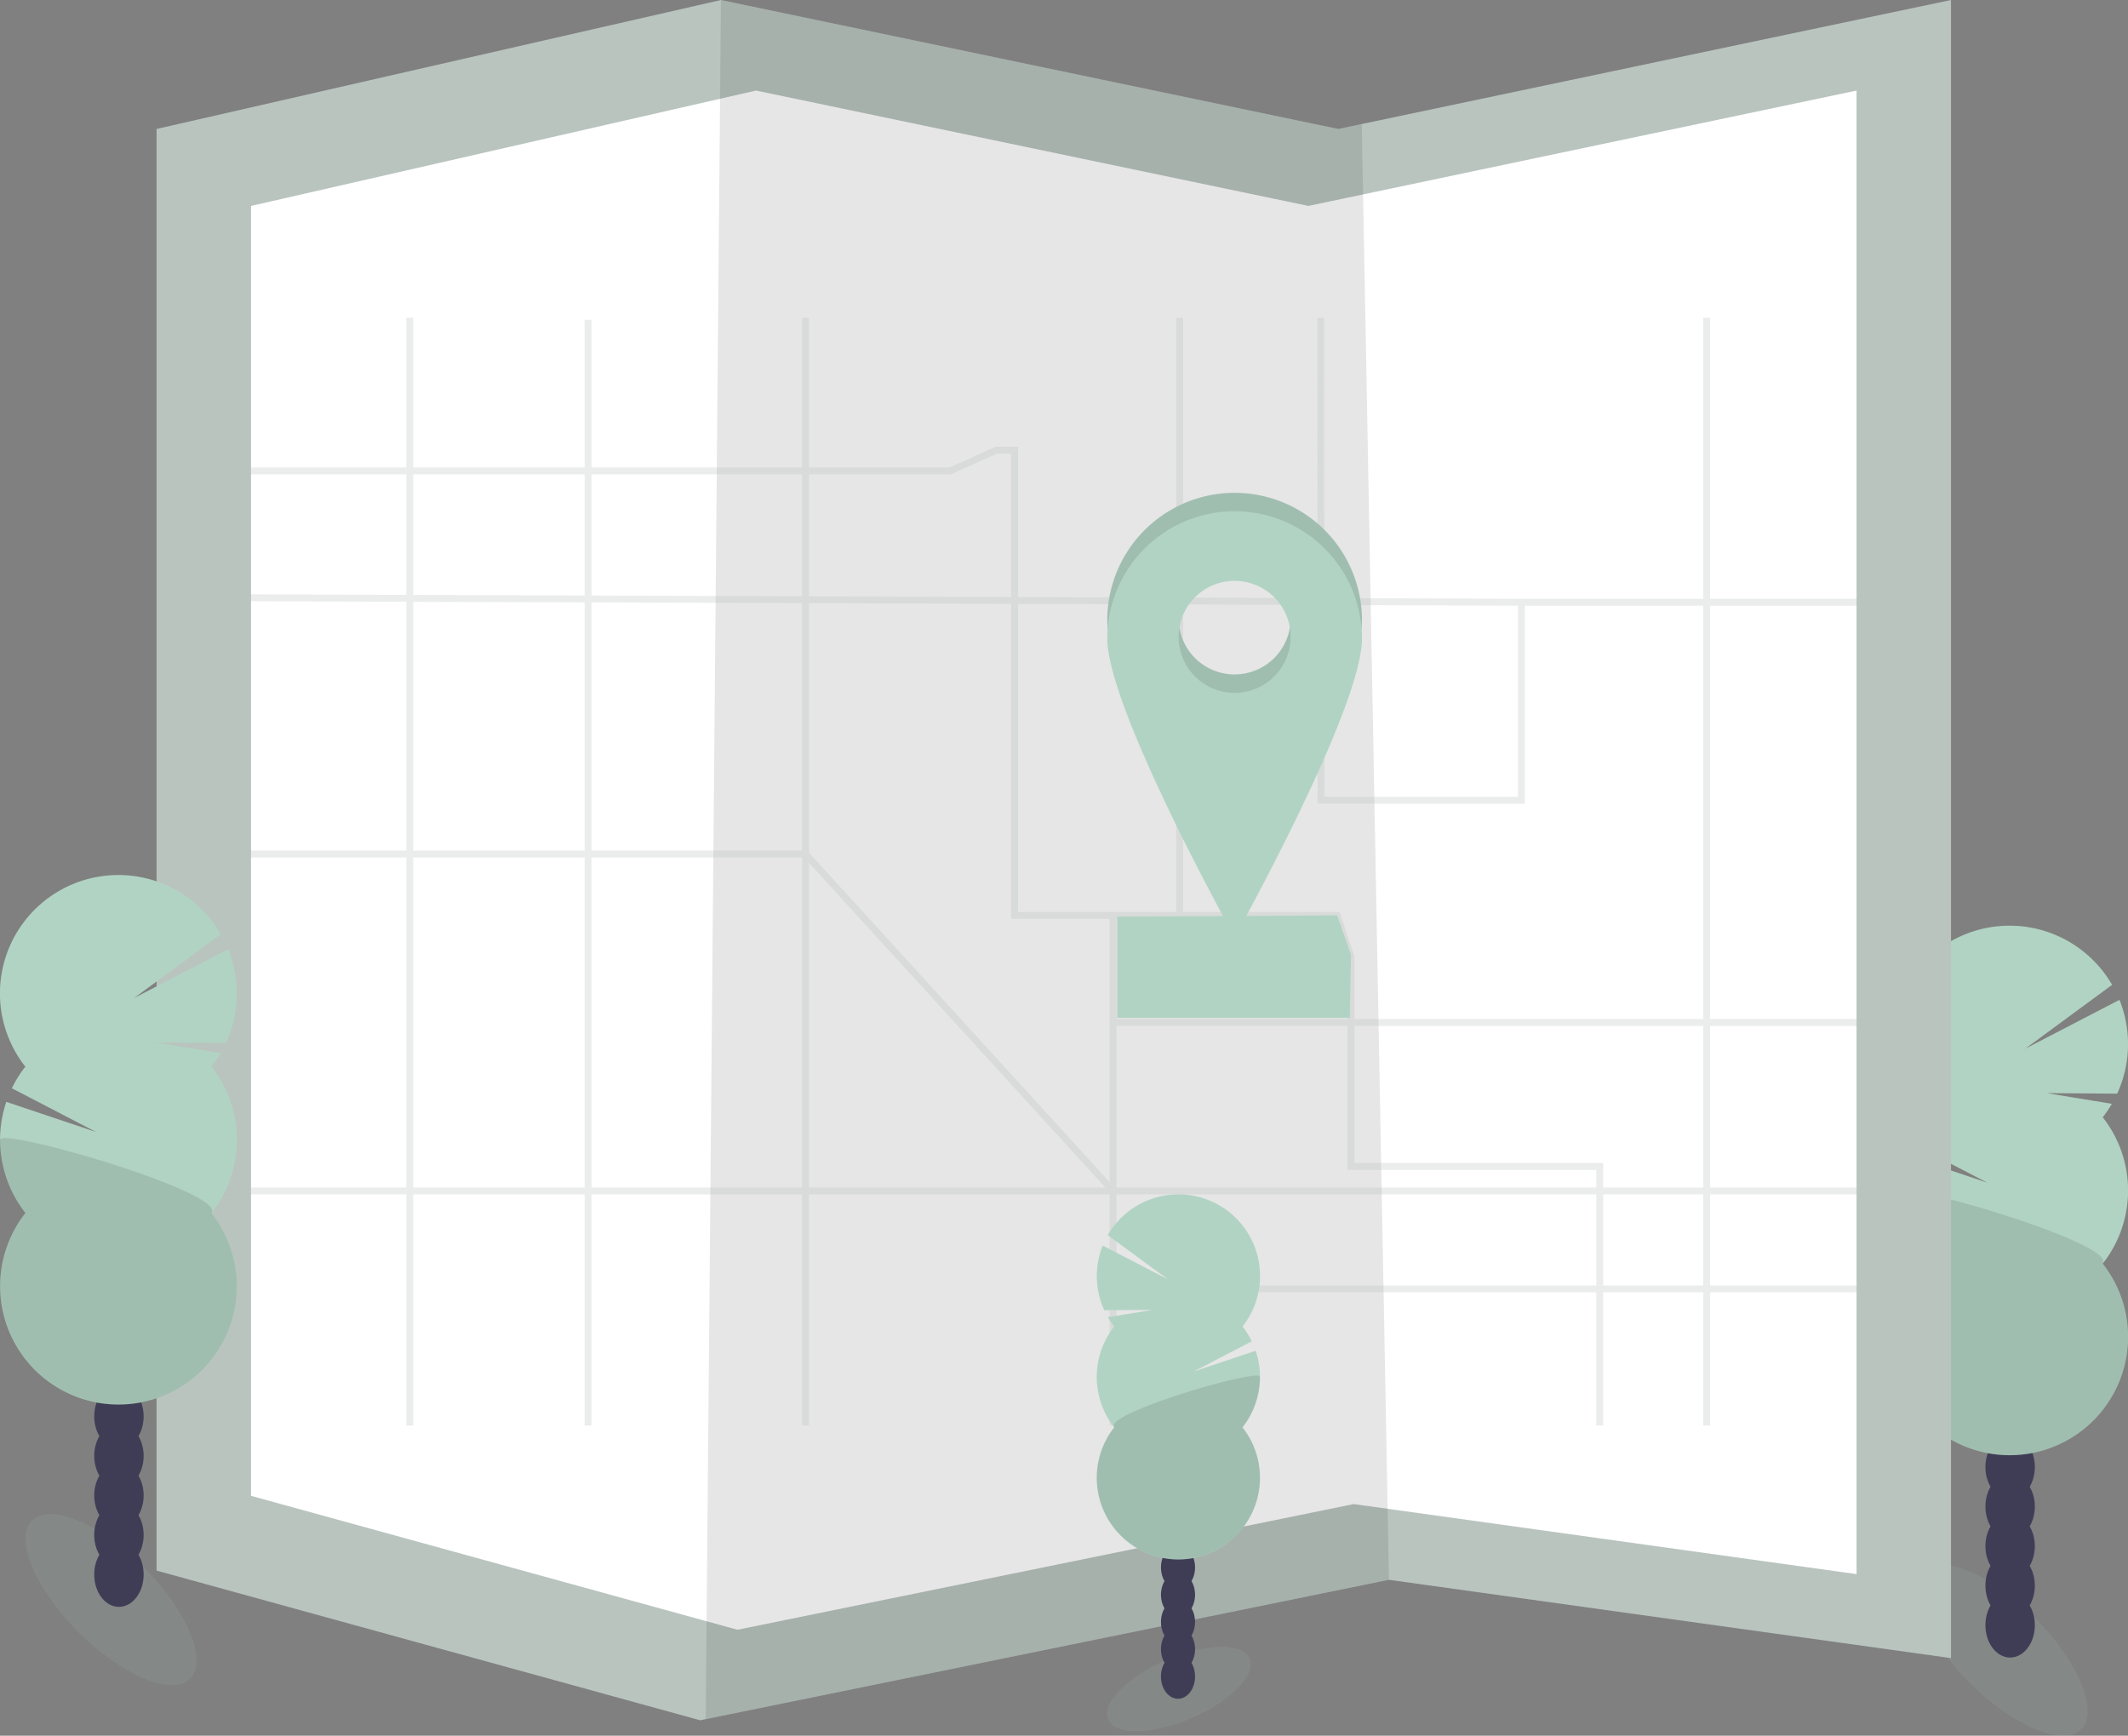 <svg xmlns="http://www.w3.org/2000/svg" data-name="Layer 1" viewBox="0 0 923.8 753.71">
  <rect x="0" y="0" width="923.8" height="753.71" fill="#808080" stroke="none"/>
  <ellipse cx="1007.29" cy="789.73" fill="#b1d3c3" opacity=".1" rx="19.99" ry="48.53" transform="rotate(-45 849.945 919.851)"/>
  <ellipse cx="872.63" cy="705.7" fill="#3f3d56" rx="10.73" ry="14.05"/>
  <ellipse cx="872.63" cy="688.53" fill="#3f3d56" rx="10.73" ry="14.05"/>
  <ellipse cx="872.63" cy="671.36" fill="#3f3d56" rx="10.73" ry="14.05"/>
  <ellipse cx="872.63" cy="654.19" fill="#3f3d56" rx="10.73" ry="14.05"/>
  <ellipse cx="872.63" cy="637.02" fill="#3f3d56" rx="10.73" ry="14.05"/>
  <ellipse cx="872.63" cy="619.85" fill="#3f3d56" rx="10.73" ry="14.05"/>
  <ellipse cx="872.63" cy="602.68" fill="#3f3d56" rx="10.73" ry="14.05"/>
  <path fill="#b1d3c3" d="M912.8 485.18a51.13 51.13 0 004-5.88l-28.2-4.63 30.5.22a51.54 51.54 0 001-40.73l-40.91 21.23 37.71-27.74a51.41 51.41 0 10-84.9 57.53 51.16 51.16 0 00-5.86 9.37l36.6 19-39-13.1a51.45 51.45 0 008.29 48.27 51.4 51.4 0 1080.8 0 51.41 51.41 0 000-63.56z"/>
  <path d="M821 516.96a51.16 51.16 0 0011 31.78 51.4 51.4 0 1080.8 0c6.89-8.74-91.8-37.55-91.8-31.78z" opacity=".1"/>
  <path fill="#b9c4bf" d="M846.97 0v720l-244-34-296.61 60.51-2.39.49-236-65V56l245-56 268 56 10.19-2.15L846.97 0z"/>
  <path fill="#fff" d="M805.97 39.32v644.21l-218.31-30.42-265.39 54.14-2.14.43-211.16-58.15V89.42l219.22-50.1 239.78 50.1 9.12-1.92 228.88-48.18z"/>
  <path d="M602.97 686l-296.61 60.51L312.97 0l268 56 10.19-2.15L602.97 686z" opacity=".1"/>
  <g fill="none" stroke="#b9c4bf" stroke-miterlimit="10" stroke-width="3" opacity=".3">
    <path d="M573.35 138l.12 209.5h87v-86h149l17.5-22.44M88.97 204.5h323.5l20-9h8v202h140l6 18v91h108V619M483.2 619V397.5M826.97 559.66H483.2M740.87 138v481M87.97 517.14h739M177.91 619V138M349.69 138v481M88.97 259.5l571.5 2M255.3 138.87V619"/>
    <path d="M87.97 370.82h261.72L483.2 517.14M512.12 138v259.5M483.2 443.98h343.77"/>
  </g>
  <path fill="#b1d3c3" d="M585.97 442h-101v-44l95.5-.5 6 17-.5 27.5z"/>
  <path fill="#b1d3c3" d="M535.97 214a55.28 55.28 0 00-55.28 55.28c0 30.53 55.28 129.72 55.28 129.72s55.28-99.15 55.28-129.72A55.28 55.28 0 00535.97 214zm0 78.86a24.32 24.32 0 1124.32-24.32 24.32 24.32 0 01-24.32 24.31z"/>
  <path d="M535.97 214a55.28 55.28 0 00-55.28 55.28c0 30.53 55.28 129.72 55.28 129.72s55.28-99.15 55.28-129.72A55.28 55.28 0 00535.97 214zm0 78.86a24.32 24.32 0 1124.32-24.32 24.32 24.32 0 01-24.32 24.31z" opacity=".1"/>
  <path fill="#b1d3c3" d="M535.97 222a55.28 55.28 0 00-55.28 55.28c0 30.53 55.28 129.72 55.28 129.72s55.28-99.15 55.28-129.72A55.28 55.28 0 00535.97 222zm0 78.86a24.32 24.32 0 1124.32-24.32 24.32 24.32 0 01-24.32 24.31z"/>
  <ellipse cx="649.86" cy="806.61" fill="#b1d3c3" opacity=".1" rx="33.45" ry="13.78" transform="rotate(-23.3 403.328 1104.861)"/>
  <ellipse cx="511.39" cy="727.97" fill="#3f3d56" rx="7.4" ry="9.68"/>
  <ellipse cx="511.39" cy="716.13" fill="#3f3d56" rx="7.4" ry="9.68"/>
  <ellipse cx="511.39" cy="704.3" fill="#3f3d56" rx="7.4" ry="9.68"/>
  <ellipse cx="511.39" cy="692.47" fill="#3f3d56" rx="7.4" ry="9.68"/>
  <ellipse cx="511.39" cy="680.63" fill="#3f3d56" rx="7.4" ry="9.68"/>
  <ellipse cx="511.39" cy="668.8" fill="#3f3d56" rx="7.4" ry="9.68"/>
  <ellipse cx="511.39" cy="656.97" fill="#3f3d56" rx="7.4" ry="9.68"/>
  <path fill="#b1d3c3" d="M483.7 575.98a36.12 36.12 0 01-2.76-4l19.44-3.2-21 .16a35.54 35.54 0 01-.68-28.07l28.2 14.58-26-19.12a35.43 35.43 0 1158.51 39.65 35.55 35.55 0 014 6.46l-25.21 13.11 26.9-9a35.45 35.45 0 01-5.71 33.27 35.43 35.43 0 11-55.69 0 35.44 35.44 0 010-43.81z"/>
  <path d="M546.97 597.85a35.28 35.28 0 01-7.58 21.91 35.43 35.43 0 11-55.69 0c-4.75-6 63.27-25.85 63.27-21.91z" opacity=".1"/>
  <ellipse cx="186.29" cy="767.73" fill="#b1d3c3" opacity=".1" rx="19.99" ry="48.53" transform="rotate(-45 28.942 897.852)"/>
  <ellipse cx="51.63" cy="683.7" fill="#3f3d56" rx="10.73" ry="14.05"/>
  <ellipse cx="51.63" cy="666.53" fill="#3f3d56" rx="10.73" ry="14.05"/>
  <ellipse cx="51.63" cy="649.36" fill="#3f3d56" rx="10.73" ry="14.05"/>
  <ellipse cx="51.63" cy="632.19" fill="#3f3d56" rx="10.73" ry="14.05"/>
  <ellipse cx="51.63" cy="615.02" fill="#3f3d56" rx="10.73" ry="14.05"/>
  <ellipse cx="51.63" cy="597.85" fill="#3f3d56" rx="10.73" ry="14.05"/>
  <ellipse cx="51.63" cy="580.68" fill="#3f3d56" rx="10.73" ry="14.05"/>
  <path fill="#b1d3c3" d="M91.8 463.18a51.13 51.13 0 004-5.88l-28.2-4.63 30.5.22a51.54 51.54 0 001-40.73l-40.91 21.23 37.71-27.74A51.41 51.41 0 1011 463.18a51.16 51.16 0 00-5.86 9.37l36.6 19-39-13.1a51.45 51.45 0 008.29 48.27 51.4 51.4 0 1080.8 0 51.41 51.41 0 000-63.56z"/>
  <path d="M0 494.96a51.16 51.16 0 0011 31.78 51.4 51.4 0 1080.8 0C98.69 518 0 489.19 0 494.96z" opacity=".1"/>
</svg>
